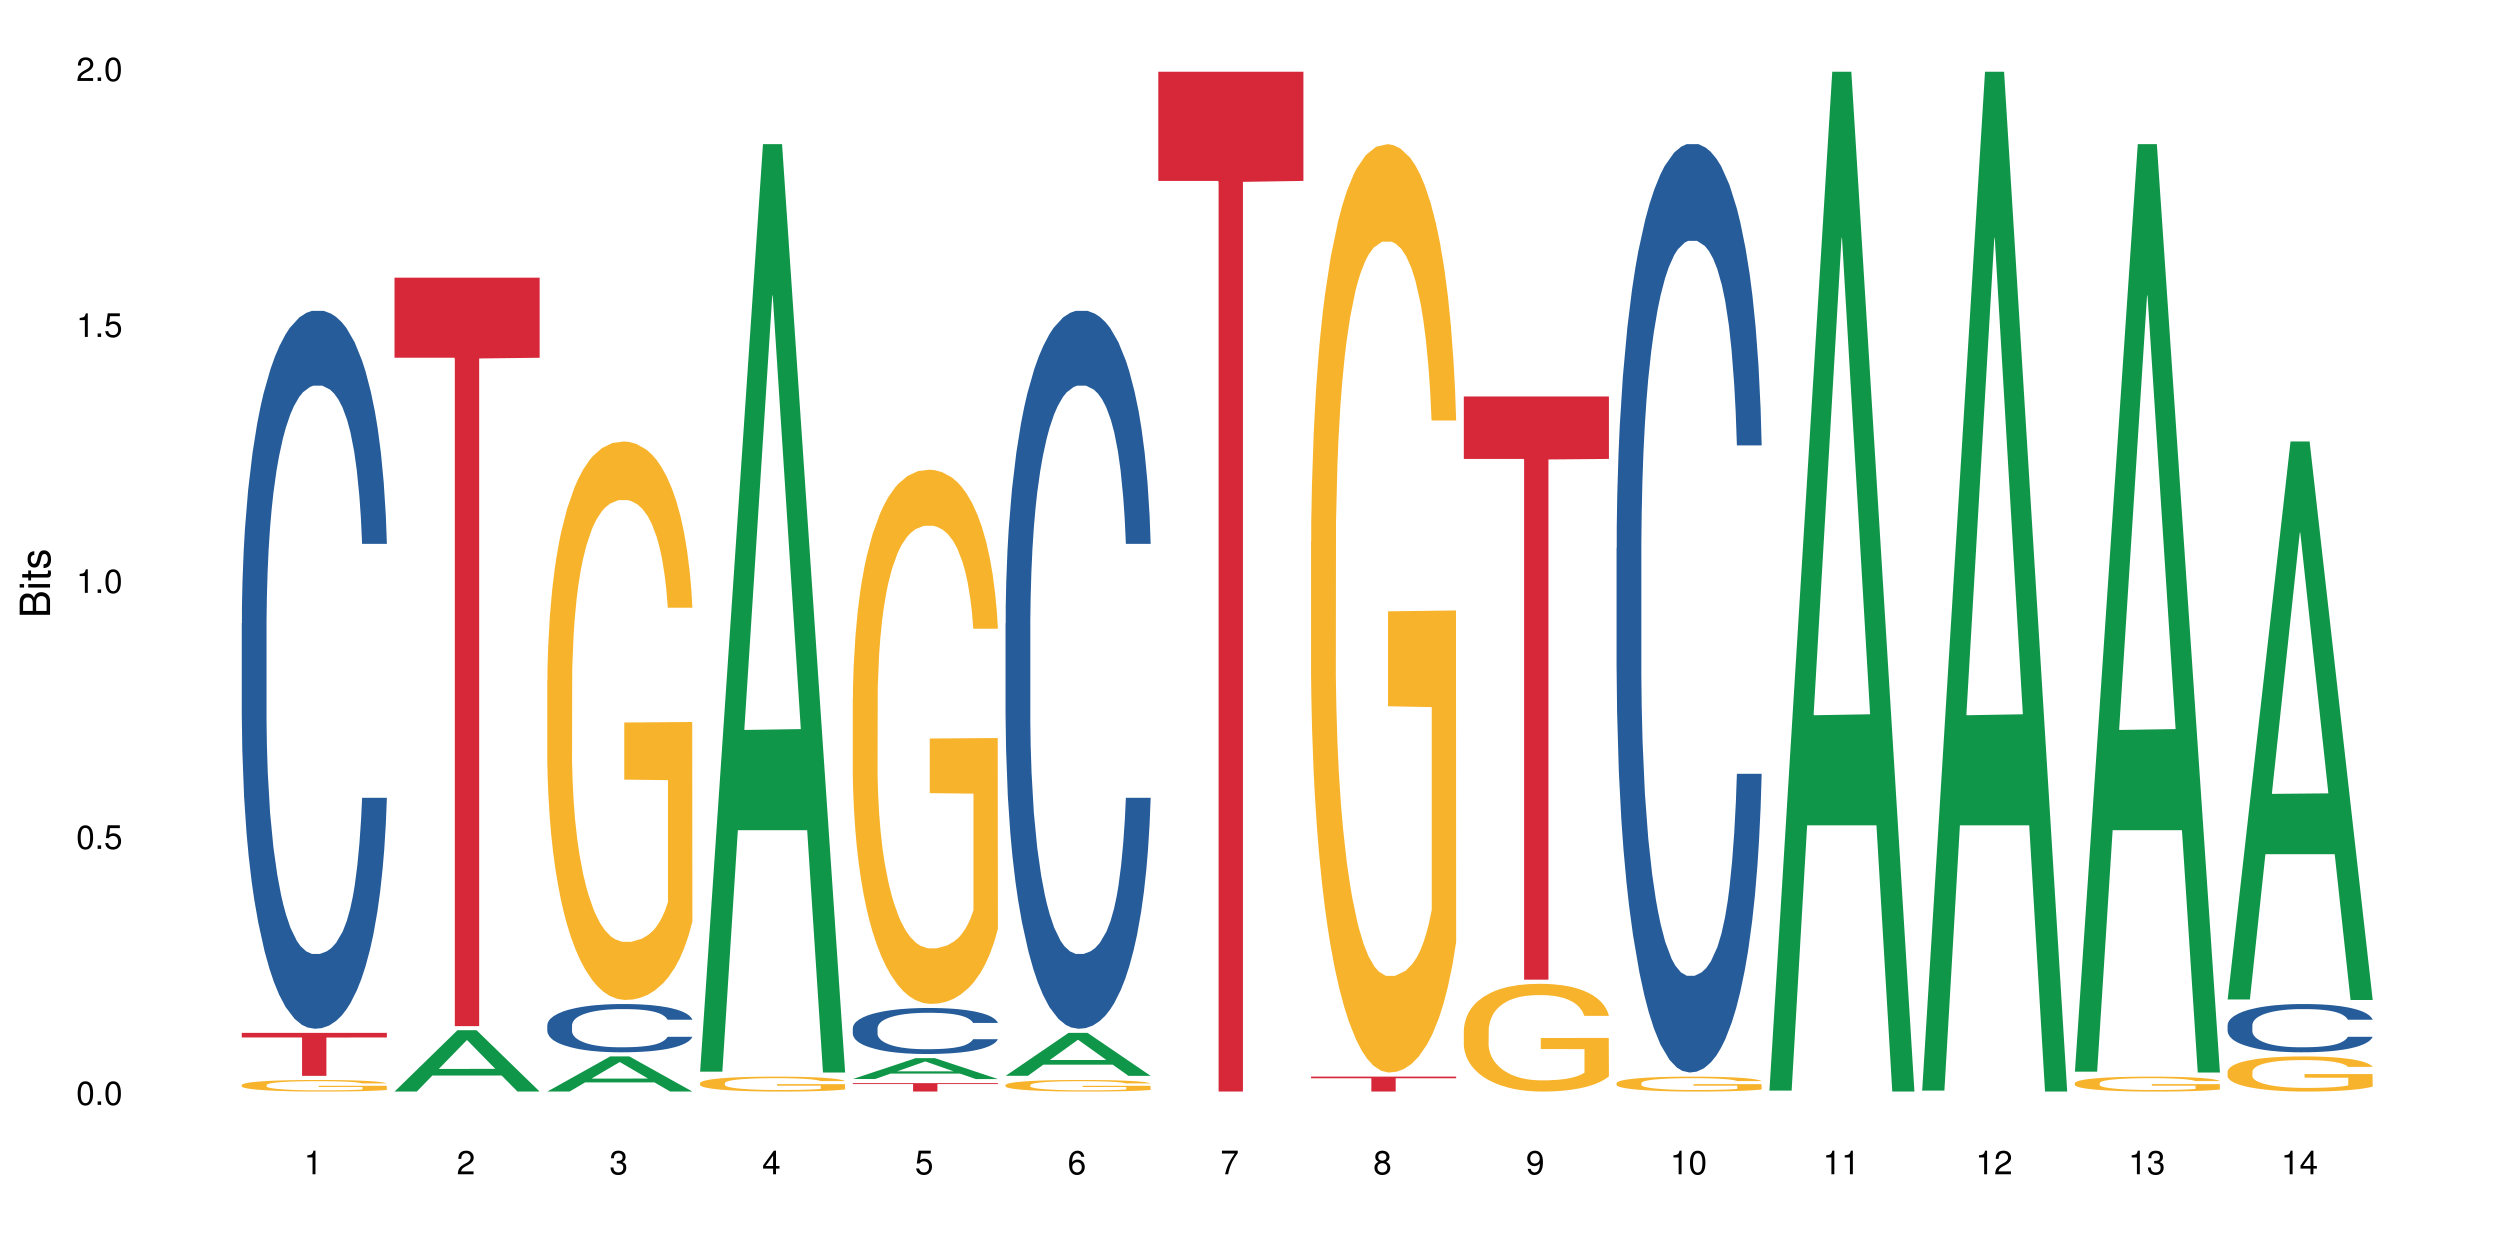 <?xml version="1.0" encoding="UTF-8"?>
<svg xmlns="http://www.w3.org/2000/svg" xmlns:xlink="http://www.w3.org/1999/xlink" width="720pt" height="360pt" viewBox="0 0 720 360" version="1.1">
<defs>
<g>
<symbol overflow="visible" id="glyph0-0">
<path style="stroke:none;" d=""/>
</symbol>
<symbol overflow="visible" id="glyph0-1">
<path style="stroke:none;" d="M 2.641 -6.797 C 2 -6.797 1.422 -6.531 1.078 -6.047 C 0.641 -5.453 0.406 -4.547 0.406 -3.297 C 0.406 -1 1.188 0.219 2.641 0.219 C 4.078 0.219 4.859 -1 4.859 -3.234 C 4.859 -4.562 4.656 -5.438 4.203 -6.047 C 3.844 -6.531 3.281 -6.797 2.641 -6.797 Z M 2.641 -6.047 C 3.547 -6.047 4 -5.125 4 -3.312 C 4 -1.375 3.562 -0.484 2.625 -0.484 C 1.734 -0.484 1.281 -1.422 1.281 -3.281 C 1.281 -5.141 1.734 -6.047 2.641 -6.047 Z M 2.641 -6.047 "/>
</symbol>
<symbol overflow="visible" id="glyph0-2">
<path style="stroke:none;" d="M 1.828 -1 L 0.828 -1 L 0.828 0 L 1.828 0 Z M 1.828 -1 "/>
</symbol>
<symbol overflow="visible" id="glyph0-3">
<path style="stroke:none;" d="M 4.562 -6.797 L 1.062 -6.797 L 0.547 -3.094 L 1.328 -3.094 C 1.719 -3.562 2.047 -3.734 2.578 -3.734 C 3.484 -3.734 4.062 -3.109 4.062 -2.094 C 4.062 -1.125 3.484 -0.531 2.578 -0.531 C 1.828 -0.531 1.375 -0.906 1.188 -1.672 L 0.328 -1.672 C 0.453 -1.109 0.547 -0.844 0.75 -0.594 C 1.125 -0.078 1.828 0.219 2.594 0.219 C 3.969 0.219 4.922 -0.781 4.922 -2.219 C 4.922 -3.562 4.031 -4.484 2.719 -4.484 C 2.25 -4.484 1.859 -4.359 1.469 -4.062 L 1.734 -5.969 L 4.562 -5.969 Z M 4.562 -6.797 "/>
</symbol>
<symbol overflow="visible" id="glyph0-4">
<path style="stroke:none;" d="M 2.484 -4.844 L 2.484 0 L 3.328 0 L 3.328 -6.797 L 2.766 -6.797 C 2.469 -5.75 2.281 -5.609 0.984 -5.453 L 0.984 -4.844 Z M 2.484 -4.844 "/>
</symbol>
<symbol overflow="visible" id="glyph0-5">
<path style="stroke:none;" d="M 4.859 -0.828 L 1.281 -0.828 C 1.359 -1.391 1.672 -1.75 2.5 -2.234 L 3.469 -2.75 C 4.406 -3.266 4.906 -3.969 4.906 -4.812 C 4.906 -5.375 4.672 -5.906 4.266 -6.266 C 3.859 -6.625 3.375 -6.797 2.719 -6.797 C 1.859 -6.797 1.219 -6.5 0.844 -5.922 C 0.609 -5.562 0.5 -5.125 0.484 -4.438 L 1.328 -4.438 C 1.359 -4.906 1.406 -5.188 1.531 -5.406 C 1.75 -5.812 2.188 -6.062 2.703 -6.062 C 3.469 -6.062 4.031 -5.516 4.031 -4.781 C 4.031 -4.25 3.719 -3.797 3.125 -3.438 L 2.234 -2.938 C 0.812 -2.141 0.406 -1.5 0.328 0 L 4.859 0 Z M 4.859 -0.828 "/>
</symbol>
<symbol overflow="visible" id="glyph0-6">
<path style="stroke:none;" d="M 2.125 -3.125 L 2.578 -3.125 C 3.516 -3.125 3.984 -2.703 3.984 -1.891 C 3.984 -1.031 3.469 -0.531 2.578 -0.531 C 1.656 -0.531 1.203 -0.984 1.156 -1.969 L 0.312 -1.969 C 0.344 -1.422 0.438 -1.078 0.609 -0.766 C 0.953 -0.109 1.625 0.219 2.547 0.219 C 3.953 0.219 4.859 -0.609 4.859 -1.906 C 4.859 -2.766 4.516 -3.25 3.703 -3.516 C 4.344 -3.766 4.656 -4.25 4.656 -4.938 C 4.656 -6.109 3.875 -6.797 2.578 -6.797 C 1.203 -6.797 0.484 -6.047 0.453 -4.609 L 1.297 -4.609 C 1.312 -5.016 1.344 -5.25 1.453 -5.453 C 1.641 -5.828 2.062 -6.062 2.594 -6.062 C 3.344 -6.062 3.797 -5.625 3.797 -4.906 C 3.797 -4.422 3.609 -4.141 3.25 -3.984 C 3.016 -3.891 2.719 -3.844 2.125 -3.844 Z M 2.125 -3.125 "/>
</symbol>
<symbol overflow="visible" id="glyph0-7">
<path style="stroke:none;" d="M 3.141 -1.625 L 3.141 0 L 3.984 0 L 3.984 -1.625 L 4.984 -1.625 L 4.984 -2.391 L 3.984 -2.391 L 3.984 -6.797 L 3.359 -6.797 L 0.266 -2.516 L 0.266 -1.625 Z M 3.141 -2.391 L 1 -2.391 L 3.141 -5.359 Z M 3.141 -2.391 "/>
</symbol>
<symbol overflow="visible" id="glyph0-8">
<path style="stroke:none;" d="M 4.781 -5.031 C 4.609 -6.141 3.891 -6.797 2.844 -6.797 C 2.094 -6.797 1.422 -6.438 1.031 -5.828 C 0.609 -5.172 0.406 -4.344 0.406 -3.094 C 0.406 -1.953 0.578 -1.234 0.984 -0.625 C 1.359 -0.078 1.953 0.219 2.703 0.219 C 3.984 0.219 4.922 -0.734 4.922 -2.078 C 4.922 -3.344 4.062 -4.234 2.844 -4.234 C 2.172 -4.234 1.641 -3.969 1.281 -3.469 C 1.281 -5.125 1.828 -6.047 2.797 -6.047 C 3.391 -6.047 3.797 -5.672 3.938 -5.031 Z M 2.734 -3.484 C 3.547 -3.484 4.062 -2.922 4.062 -2 C 4.062 -1.156 3.484 -0.531 2.703 -0.531 C 1.922 -0.531 1.328 -1.188 1.328 -2.047 C 1.328 -2.891 1.906 -3.484 2.734 -3.484 Z M 2.734 -3.484 "/>
</symbol>
<symbol overflow="visible" id="glyph0-9">
<path style="stroke:none;" d="M 4.984 -6.797 L 0.438 -6.797 L 0.438 -5.969 L 4.109 -5.969 C 2.5 -3.656 1.828 -2.234 1.328 0 L 2.219 0 C 2.594 -2.172 3.453 -4.047 4.984 -6.094 Z M 4.984 -6.797 "/>
</symbol>
<symbol overflow="visible" id="glyph0-10">
<path style="stroke:none;" d="M 3.75 -3.578 C 4.453 -4 4.688 -4.344 4.688 -4.984 C 4.688 -6.047 3.844 -6.797 2.641 -6.797 C 1.438 -6.797 0.594 -6.047 0.594 -4.984 C 0.594 -4.359 0.828 -4.016 1.516 -3.578 C 0.734 -3.203 0.359 -2.641 0.359 -1.891 C 0.359 -0.641 1.297 0.219 2.641 0.219 C 3.984 0.219 4.922 -0.641 4.922 -1.875 C 4.922 -2.641 4.531 -3.203 3.75 -3.578 Z M 2.641 -6.047 C 3.359 -6.047 3.812 -5.625 3.812 -4.969 C 3.812 -4.344 3.344 -3.922 2.641 -3.922 C 1.922 -3.922 1.453 -4.344 1.453 -4.984 C 1.453 -5.625 1.922 -6.047 2.641 -6.047 Z M 2.641 -3.203 C 3.484 -3.203 4.062 -2.672 4.062 -1.875 C 4.062 -1.062 3.484 -0.531 2.625 -0.531 C 1.797 -0.531 1.219 -1.078 1.219 -1.875 C 1.219 -2.672 1.797 -3.203 2.641 -3.203 Z M 2.641 -3.203 "/>
</symbol>
<symbol overflow="visible" id="glyph0-11">
<path style="stroke:none;" d="M 0.516 -1.547 C 0.672 -0.438 1.406 0.219 2.438 0.219 C 3.188 0.219 3.859 -0.141 4.266 -0.75 C 4.688 -1.406 4.891 -2.25 4.891 -3.484 C 4.891 -4.625 4.703 -5.359 4.312 -5.953 C 3.938 -6.5 3.344 -6.797 2.594 -6.797 C 1.297 -6.797 0.359 -5.844 0.359 -4.516 C 0.359 -3.25 1.234 -2.344 2.453 -2.344 C 3.094 -2.344 3.562 -2.578 4.016 -3.109 C 4 -1.453 3.469 -0.531 2.5 -0.531 C 1.906 -0.531 1.484 -0.906 1.359 -1.547 Z M 2.578 -6.062 C 3.375 -6.062 3.969 -5.406 3.969 -4.531 C 3.969 -3.688 3.375 -3.094 2.547 -3.094 C 1.734 -3.094 1.234 -3.672 1.234 -4.578 C 1.234 -5.438 1.797 -6.062 2.578 -6.062 Z M 2.578 -6.062 "/>
</symbol>
<symbol overflow="visible" id="glyph1-0">
<path style="stroke:none;" d=""/>
</symbol>
<symbol overflow="visible" id="glyph1-1">
<path style="stroke:none;" d="M 0 -0.953 L 0 -4.891 C 0 -5.719 -0.234 -6.344 -0.734 -6.797 C -1.188 -7.234 -1.812 -7.469 -2.5 -7.469 C -3.547 -7.469 -4.188 -7 -4.625 -5.875 C -4.984 -6.672 -5.641 -7.094 -6.531 -7.094 C -7.156 -7.094 -7.734 -6.859 -8.141 -6.391 C -8.562 -5.938 -8.75 -5.344 -8.75 -4.5 L -8.75 -0.953 Z M -4.984 -2.062 L -7.766 -2.062 L -7.766 -4.219 C -7.766 -4.844 -7.688 -5.203 -7.453 -5.5 C -7.219 -5.812 -6.859 -5.969 -6.375 -5.969 C -5.906 -5.969 -5.531 -5.812 -5.297 -5.5 C -5.062 -5.203 -4.984 -4.844 -4.984 -4.219 Z M -0.984 -2.062 L -4 -2.062 L -4 -4.781 C -4 -5.328 -3.859 -5.688 -3.578 -5.953 C -3.297 -6.219 -2.922 -6.359 -2.484 -6.359 C -2.062 -6.359 -1.688 -6.219 -1.406 -5.953 C -1.109 -5.688 -0.984 -5.328 -0.984 -4.781 Z M -0.984 -2.062 "/>
</symbol>
<symbol overflow="visible" id="glyph1-2">
<path style="stroke:none;" d="M -6.281 -1.797 L -6.281 -0.797 L 0 -0.797 L 0 -1.797 Z M -8.75 -1.797 L -8.75 -0.797 L -7.484 -0.797 L -7.484 -1.797 Z M -8.75 -1.797 "/>
</symbol>
<symbol overflow="visible" id="glyph1-3">
<path style="stroke:none;" d="M -6.281 -3.047 L -6.281 -2.016 L -8.016 -2.016 L -8.016 -1.016 L -6.281 -1.016 L -6.281 -0.172 L -5.469 -0.172 L -5.469 -1.016 L -0.719 -1.016 C -0.078 -1.016 0.281 -1.453 0.281 -2.234 C 0.281 -2.469 0.25 -2.719 0.188 -3.047 L -0.641 -3.047 C -0.609 -2.922 -0.594 -2.766 -0.594 -2.562 C -0.594 -2.141 -0.719 -2.016 -1.156 -2.016 L -5.469 -2.016 L -5.469 -3.047 Z M -6.281 -3.047 "/>
</symbol>
<symbol overflow="visible" id="glyph1-4">
<path style="stroke:none;" d="M -4.531 -5.25 C -5.766 -5.25 -6.469 -4.422 -6.469 -2.969 C -6.469 -1.516 -5.719 -0.562 -4.547 -0.562 C -3.562 -0.562 -3.094 -1.062 -2.734 -2.562 L -2.516 -3.484 C -2.344 -4.188 -2.094 -4.469 -1.625 -4.469 C -1.047 -4.469 -0.641 -3.875 -0.641 -3 C -0.641 -2.453 -0.797 -2 -1.062 -1.75 C -1.25 -1.594 -1.422 -1.531 -1.875 -1.469 L -1.875 -0.406 C -0.422 -0.453 0.281 -1.266 0.281 -2.922 C 0.281 -4.5 -0.5 -5.516 -1.719 -5.516 C -2.656 -5.516 -3.172 -4.984 -3.469 -3.734 L -3.703 -2.766 C -3.891 -1.953 -4.156 -1.609 -4.594 -1.609 C -5.172 -1.609 -5.547 -2.125 -5.547 -2.938 C -5.547 -3.75 -5.203 -4.172 -4.531 -4.203 Z M -4.531 -5.25 "/>
</symbol>
</g>
</defs>
<g id="surface29780">
<rect x="0" y="0" width="720" height="360" style="fill:rgb(100%,100%,100%);fill-opacity:1;stroke:none;"/>
<path style=" stroke:none;fill-rule:nonzero;fill:rgb(14.51%,36.078%,60%);fill-opacity:1;" d="M 69.629 179.492 L 69.68 179.301 L 69.68 174.766 L 69.832 167.586 L 70.191 158.512 L 70.547 152.277 L 71.465 141.125 L 72.738 130.355 L 74.062 122.039 L 75.031 117.125 L 75.898 113.344 L 77.887 106.352 L 79.16 102.762 L 80.535 99.547 L 82.219 96.336 L 83.441 94.445 L 86.195 91.422 L 88.234 90.098 L 89.812 89.531 L 93.227 89.531 L 95.266 90.289 L 96.746 91.23 L 98.375 92.742 L 99.75 94.445 L 102.148 98.602 L 104.289 103.895 L 105.258 106.918 L 106.785 112.777 L 107.957 118.445 L 108.773 123.359 L 109.691 130.355 L 110.504 138.859 L 111.117 148.496 L 111.422 156.625 L 104.289 156.625 L 103.93 149.062 L 103.523 143.203 L 102.758 135.457 L 101.992 129.977 L 100.922 124.496 L 99.957 120.902 L 98.629 117.312 L 97.457 115.047 L 96.234 113.344 L 95.062 112.211 L 92.82 111.078 L 90.219 111.078 L 89.254 111.453 L 87.266 112.965 L 86.195 114.289 L 84.664 116.934 L 83.594 119.391 L 82.32 123.172 L 81.453 126.383 L 80.383 131.297 L 79.617 135.645 L 78.754 141.883 L 78.242 146.605 L 77.785 151.898 L 77.375 158.137 L 77.07 164.75 L 76.867 171.742 L 76.766 178.547 L 76.766 207.84 L 76.867 214.645 L 77.121 222.582 L 77.785 234.109 L 78.754 244.129 L 79.875 252.066 L 80.945 257.734 L 81.555 260.379 L 82.371 263.406 L 83.645 267.184 L 85.48 270.965 L 86.551 272.477 L 88.184 273.988 L 89.863 274.742 L 92.105 274.742 L 94.094 273.988 L 95.418 273.043 L 96.797 271.531 L 98.68 268.316 L 99.852 265.293 L 100.871 261.703 L 101.637 258.113 L 102.148 255.09 L 102.91 249.23 L 103.523 242.805 L 103.98 236.191 L 104.289 229.766 L 111.422 229.766 L 111.117 237.324 L 110.66 244.695 L 110.199 250.176 L 109.484 256.789 L 108.672 262.648 L 107.5 269.262 L 106.531 273.609 L 105.258 278.336 L 104.082 281.926 L 102.809 285.137 L 100.922 288.918 L 99.699 290.809 L 98.375 292.508 L 96.797 294.02 L 94.809 295.344 L 92.668 296.102 L 90.68 296.289 L 88.539 295.91 L 86.957 295.156 L 84.867 293.453 L 82.27 290.051 L 80.383 286.461 L 78.906 282.871 L 77.633 279.09 L 76.203 273.988 L 74.371 265.672 L 73.25 259.246 L 72.484 253.953 L 71.617 246.586 L 71.004 239.969 L 70.293 229.387 L 69.781 215.969 L 69.629 205.574 Z M 69.629 179.492 "/>
<path style=" stroke:none;fill-rule:nonzero;fill:rgb(96.863%,70.196%,16.863%);fill-opacity:1;" d="M 69.629 312.461 L 69.68 312.457 L 69.68 312.398 L 69.883 312.258 L 70.395 312.07 L 71.055 311.914 L 71.77 311.793 L 72.23 311.727 L 72.992 311.637 L 73.656 311.57 L 75.336 311.434 L 77.477 311.305 L 78.652 311.25 L 79.977 311.199 L 81.863 311.141 L 82.727 311.117 L 85.379 311.07 L 88.387 311.039 L 91.699 311.031 L 93.227 311.031 L 95.316 311.047 L 98.172 311.078 L 99.801 311.109 L 101.078 311.141 L 102.402 311.18 L 104.031 311.242 L 105.562 311.312 L 106.785 311.387 L 108.008 311.477 L 109.027 311.574 L 109.895 311.684 L 110.66 311.812 L 111.117 311.918 L 111.422 312.023 L 104.34 312.023 L 103.93 311.918 L 103.473 311.836 L 102.707 311.734 L 101.941 311.66 L 101.18 311.602 L 99.75 311.523 L 98.527 311.477 L 97 311.434 L 95.52 311.406 L 93.84 311.387 L 92.82 311.379 L 90.117 311.379 L 87.672 311.402 L 86.246 311.426 L 85.227 311.449 L 83.797 311.496 L 82.934 311.535 L 82.422 311.559 L 80.895 311.652 L 79.875 311.738 L 79.312 311.797 L 78.602 311.887 L 78.09 311.969 L 77.531 312.09 L 77.223 312.184 L 76.816 312.391 L 76.766 312.941 L 76.918 313.055 L 77.223 313.18 L 77.633 313.289 L 78.242 313.406 L 78.855 313.496 L 79.926 313.613 L 80.844 313.691 L 81.555 313.746 L 82.934 313.828 L 83.492 313.855 L 84.816 313.91 L 86.195 313.953 L 87.875 313.988 L 89.148 314.008 L 91.188 314.023 L 93.789 314.023 L 96.848 314.004 L 98.781 313.98 L 100.109 313.957 L 100.977 313.934 L 102.047 313.902 L 102.809 313.871 L 103.523 313.836 L 104.391 313.785 L 104.391 313.055 L 91.801 313.051 L 91.801 312.711 L 111.371 312.707 L 111.422 313.902 L 110.352 313.984 L 109.027 314.062 L 107.754 314.125 L 106.43 314.176 L 104.543 314.234 L 103.012 314.27 L 100.668 314.312 L 98.527 314.34 L 96.285 314.359 L 94.297 314.367 L 91.953 314.371 L 89.863 314.363 L 87.621 314.348 L 85.836 314.32 L 84.207 314.293 L 82.574 314.25 L 80.535 314.188 L 79.211 314.137 L 77.836 314.07 L 76.461 313.996 L 75.234 313.914 L 74.422 313.848 L 73.605 313.777 L 72.738 313.684 L 71.922 313.582 L 71.312 313.484 L 70.75 313.379 L 70.344 313.277 L 69.934 313.141 L 69.73 313.031 L 69.629 312.938 Z M 69.629 312.461 "/>
<path style=" stroke:none;fill-rule:nonzero;fill:rgb(83.922%,15.686%,22.353%);fill-opacity:1;" d="M 69.629 297.469 L 111.422 297.469 L 111.422 298.793 L 94.004 298.805 L 94.004 309.852 L 86.996 309.852 L 86.996 298.816 L 86.895 298.793 L 69.629 298.793 Z M 69.629 297.469 "/>
<path style=" stroke:none;fill-rule:nonzero;fill:rgb(6.275%,58.824%,28.235%);fill-opacity:1;" d="M 113.621 314.355 L 113.668 314.336 L 131.75 296.703 L 137.242 296.703 L 155.418 314.371 L 149.031 314.371 L 144.477 309.758 L 124.52 309.758 L 120.051 314.355 L 113.621 314.355 L 126.438 307.852 L 142.645 307.836 L 134.562 299.59 L 134.477 299.574 L 134.387 299.621 L 126.395 307.836 L 126.438 307.852 Z M 113.621 314.355 "/>
<path style=" stroke:none;fill-rule:nonzero;fill:rgb(83.922%,15.686%,22.353%);fill-opacity:1;" d="M 113.621 79.961 L 155.418 79.961 L 155.418 103.035 L 138 103.238 L 138 295.523 L 130.988 295.523 L 130.988 103.441 L 130.887 103.035 L 113.621 103.035 Z M 113.621 79.961 "/>
<path style=" stroke:none;fill-rule:nonzero;fill:rgb(6.275%,58.824%,28.235%);fill-opacity:1;" d="M 157.617 314.359 L 157.66 314.352 L 175.746 304.246 L 181.238 304.246 L 199.41 314.371 L 193.023 314.371 L 188.469 311.727 L 168.512 311.727 L 164.047 314.359 L 157.617 314.359 L 170.43 310.633 L 186.641 310.625 L 178.559 305.898 L 178.469 305.891 L 178.379 305.918 L 170.387 310.625 L 170.43 310.633 Z M 157.617 314.359 "/>
<path style=" stroke:none;fill-rule:nonzero;fill:rgb(14.51%,36.078%,60%);fill-opacity:1;" d="M 157.617 295.219 L 157.668 295.207 L 157.668 294.902 L 157.82 294.418 L 158.176 293.809 L 158.535 293.391 L 159.449 292.641 L 160.727 291.918 L 162.051 291.355 L 163.02 291.027 L 163.887 290.773 L 165.871 290.305 L 167.148 290.062 L 168.523 289.848 L 170.207 289.629 L 171.43 289.504 L 174.18 289.301 L 176.219 289.211 L 177.801 289.172 L 181.215 289.172 L 183.254 289.223 L 184.73 289.289 L 186.363 289.391 L 187.738 289.504 L 190.133 289.781 L 192.273 290.137 L 193.242 290.34 L 194.773 290.734 L 195.945 291.117 L 196.758 291.445 L 197.676 291.918 L 198.492 292.488 L 199.105 293.137 L 199.41 293.68 L 192.273 293.68 L 191.918 293.172 L 191.512 292.781 L 190.746 292.258 L 189.98 291.891 L 188.91 291.523 L 187.941 291.281 L 186.617 291.039 L 185.445 290.887 L 184.223 290.773 L 183.051 290.695 L 180.805 290.621 L 178.207 290.621 L 177.238 290.645 L 175.25 290.746 L 174.18 290.836 L 172.652 291.016 L 171.582 291.18 L 170.309 291.434 L 169.441 291.648 L 168.371 291.98 L 167.605 292.273 L 166.738 292.691 L 166.23 293.008 L 165.77 293.363 L 165.363 293.781 L 165.059 294.227 L 164.855 294.699 L 164.75 295.156 L 164.75 297.121 L 164.855 297.578 L 165.109 298.113 L 165.77 298.887 L 166.738 299.562 L 167.859 300.094 L 168.93 300.477 L 169.543 300.652 L 170.359 300.855 L 171.633 301.109 L 173.469 301.363 L 174.539 301.465 L 176.168 301.566 L 177.852 301.617 L 180.094 301.617 L 182.082 301.566 L 183.406 301.504 L 184.781 301.402 L 186.668 301.188 L 187.84 300.984 L 188.859 300.742 L 189.625 300.5 L 190.133 300.297 L 190.898 299.902 L 191.512 299.473 L 191.969 299.027 L 192.273 298.598 L 199.41 298.598 L 199.105 299.105 L 198.645 299.598 L 198.188 299.969 L 197.473 300.41 L 196.656 300.805 L 195.484 301.25 L 194.516 301.543 L 193.242 301.859 L 192.07 302.102 L 190.797 302.316 L 188.91 302.57 L 187.688 302.699 L 186.363 302.812 L 184.781 302.914 L 182.793 303.004 L 180.652 303.055 L 178.664 303.066 L 176.523 303.039 L 174.945 302.988 L 172.855 302.875 L 170.258 302.648 L 168.371 302.406 L 166.891 302.164 L 165.617 301.91 L 164.191 301.566 L 162.355 301.008 L 161.234 300.578 L 160.469 300.223 L 159.605 299.727 L 158.992 299.281 L 158.277 298.57 L 157.77 297.668 L 157.617 296.969 Z M 157.617 295.219 "/>
<path style=" stroke:none;fill-rule:nonzero;fill:rgb(96.863%,70.196%,16.863%);fill-opacity:1;" d="M 157.617 196.035 L 157.668 195.891 L 157.668 192.953 L 157.871 186.34 L 158.379 177.234 L 159.043 169.742 L 159.758 163.867 L 160.215 160.781 L 160.98 156.375 L 161.641 153.145 L 163.324 146.531 L 165.465 140.363 L 166.637 137.719 L 167.961 135.223 L 169.848 132.43 L 170.715 131.402 L 173.363 129.051 L 176.371 127.582 L 179.684 127.141 L 181.215 127.289 L 183.305 127.875 L 186.156 129.492 L 187.789 130.961 L 189.062 132.43 L 190.387 134.34 L 192.02 137.277 L 193.547 140.805 L 194.773 144.328 L 195.996 148.734 L 197.016 153.438 L 197.879 158.578 L 198.645 164.746 L 199.105 169.891 L 199.41 175.031 L 192.324 175.031 L 191.918 169.891 L 191.457 165.922 L 190.695 161.074 L 189.93 157.551 L 189.164 154.758 L 187.738 150.941 L 186.516 148.59 L 184.984 146.531 L 183.508 145.211 L 181.824 144.328 L 180.805 144.035 L 178.105 144.035 L 175.66 145.062 L 174.23 146.238 L 173.211 147.414 L 171.785 149.617 L 170.918 151.379 L 170.41 152.555 L 168.879 157.109 L 167.859 161.223 L 167.301 164.012 L 166.586 168.422 L 166.078 172.387 L 165.516 178.262 L 165.211 182.668 L 164.801 192.656 L 164.75 219.098 L 164.906 224.68 L 165.211 230.703 L 165.617 235.992 L 166.23 241.574 L 166.84 245.836 L 167.91 251.562 L 168.828 255.383 L 169.543 257.879 L 170.918 261.848 L 171.48 263.168 L 172.805 265.812 L 174.18 267.867 L 175.863 269.633 L 177.137 270.512 L 179.176 271.246 L 181.773 271.246 L 184.832 270.367 L 186.77 269.191 L 188.094 268.016 L 188.961 266.988 L 190.031 265.371 L 190.797 263.902 L 191.512 262.285 L 192.375 259.789 L 192.375 224.68 L 179.789 224.535 L 179.789 208.082 L 199.359 207.934 L 199.41 265.371 L 198.34 269.336 L 197.016 273.156 L 195.738 276.094 L 194.414 278.594 L 192.527 281.383 L 191 283.145 L 188.656 285.203 L 186.516 286.523 L 184.273 287.406 L 182.285 287.848 L 179.941 287.992 L 177.852 287.699 L 175.609 286.82 L 173.824 285.645 L 172.191 284.176 L 170.562 282.266 L 168.523 279.18 L 167.199 276.684 L 165.82 273.598 L 164.445 269.926 L 163.223 265.961 L 162.406 262.875 L 161.59 259.348 L 160.727 254.941 L 159.91 249.949 L 159.297 245.395 L 158.738 240.254 L 158.328 235.406 L 157.922 228.793 L 157.719 223.508 L 157.617 218.953 Z M 157.617 196.035 "/>
<path style=" stroke:none;fill-rule:nonzero;fill:rgb(6.275%,58.824%,28.235%);fill-opacity:1;" d="M 201.609 308.641 L 201.652 308.387 L 219.738 41.516 L 225.23 41.516 L 243.402 308.891 L 237.02 308.891 L 232.465 239.098 L 212.504 239.098 L 208.039 308.641 L 201.609 308.641 L 214.426 210.227 L 230.633 209.977 L 222.551 85.199 L 222.461 84.949 L 222.371 85.703 L 214.379 209.977 L 214.426 210.227 Z M 201.609 308.641 "/>
<path style=" stroke:none;fill-rule:nonzero;fill:rgb(96.863%,70.196%,16.863%);fill-opacity:1;" d="M 201.609 311.91 L 201.66 311.906 L 201.66 311.828 L 201.863 311.652 L 202.375 311.41 L 203.035 311.207 L 203.75 311.051 L 204.207 310.969 L 204.973 310.852 L 205.637 310.766 L 207.316 310.59 L 209.457 310.422 L 210.629 310.352 L 211.957 310.285 L 213.844 310.211 L 214.707 310.184 L 217.359 310.121 L 220.367 310.082 L 223.68 310.07 L 225.207 310.074 L 227.297 310.09 L 230.152 310.133 L 231.781 310.172 L 233.059 310.211 L 234.383 310.262 L 236.012 310.34 L 237.543 310.434 L 238.766 310.527 L 239.988 310.648 L 241.008 310.773 L 241.875 310.91 L 242.641 311.074 L 243.098 311.211 L 243.402 311.352 L 236.32 311.352 L 235.91 311.211 L 235.453 311.105 L 234.688 310.977 L 233.922 310.883 L 233.16 310.809 L 231.73 310.707 L 230.508 310.645 L 228.98 310.59 L 227.5 310.551 L 225.82 310.527 L 224.801 310.52 L 222.098 310.52 L 219.652 310.547 L 218.227 310.582 L 217.207 310.613 L 215.777 310.672 L 214.914 310.719 L 214.402 310.75 L 212.875 310.871 L 211.855 310.98 L 211.293 311.055 L 210.578 311.172 L 210.07 311.281 L 209.508 311.438 L 209.203 311.555 L 208.797 311.82 L 208.746 312.527 L 208.898 312.676 L 209.203 312.84 L 209.613 312.98 L 210.223 313.129 L 210.836 313.242 L 211.906 313.398 L 212.824 313.5 L 213.535 313.566 L 214.914 313.672 L 215.473 313.707 L 216.797 313.777 L 218.176 313.832 L 219.855 313.879 L 221.129 313.902 L 223.168 313.922 L 225.77 313.922 L 228.828 313.898 L 230.762 313.867 L 232.09 313.836 L 232.953 313.809 L 234.023 313.766 L 234.789 313.727 L 235.504 313.684 L 236.371 313.617 L 236.371 312.676 L 223.781 312.672 L 223.781 312.234 L 243.352 312.23 L 243.402 313.766 L 242.332 313.871 L 241.008 313.973 L 239.734 314.051 L 238.41 314.121 L 236.523 314.195 L 234.992 314.242 L 232.648 314.297 L 230.508 314.332 L 228.266 314.355 L 226.277 314.367 L 223.934 314.371 L 221.844 314.363 L 219.602 314.34 L 217.816 314.309 L 216.188 314.27 L 214.555 314.219 L 212.516 314.137 L 211.191 314.066 L 209.816 313.984 L 208.438 313.887 L 207.215 313.781 L 206.402 313.699 L 205.586 313.605 L 204.719 313.488 L 203.902 313.352 L 203.293 313.23 L 202.73 313.094 L 202.324 312.965 L 201.914 312.789 L 201.711 312.645 L 201.609 312.523 Z M 201.609 311.91 "/>
<path style=" stroke:none;fill-rule:nonzero;fill:rgb(6.275%,58.824%,28.235%);fill-opacity:1;" d="M 245.602 310.758 L 245.648 310.754 L 263.73 304.734 L 269.223 304.734 L 287.398 310.766 L 281.012 310.766 L 276.457 309.191 L 256.496 309.191 L 252.031 310.758 L 245.602 310.758 L 258.418 308.539 L 274.625 308.535 L 266.543 305.719 L 266.457 305.715 L 266.367 305.73 L 258.375 308.535 L 258.418 308.539 Z M 245.602 310.758 "/>
<path style=" stroke:none;fill-rule:nonzero;fill:rgb(14.51%,36.078%,60%);fill-opacity:1;" d="M 245.602 296.074 L 245.652 296.059 L 245.652 295.77 L 245.809 295.309 L 246.164 294.73 L 246.52 294.328 L 247.438 293.613 L 248.711 292.926 L 250.035 292.391 L 251.004 292.078 L 251.871 291.836 L 253.859 291.387 L 255.133 291.156 L 256.512 290.953 L 258.191 290.746 L 259.414 290.625 L 262.168 290.43 L 264.207 290.348 L 265.785 290.309 L 269.199 290.309 L 271.238 290.359 L 272.719 290.418 L 274.348 290.516 L 275.727 290.625 L 278.121 290.891 L 280.262 291.23 L 281.23 291.426 L 282.758 291.801 L 283.93 292.164 L 284.746 292.477 L 285.664 292.926 L 286.48 293.469 L 287.09 294.086 L 287.398 294.609 L 280.262 294.609 L 279.906 294.125 L 279.496 293.75 L 278.73 293.254 L 277.969 292.902 L 276.898 292.551 L 275.93 292.32 L 274.605 292.09 L 273.43 291.945 L 272.207 291.836 L 271.035 291.762 L 268.793 291.691 L 266.195 291.691 L 265.227 291.715 L 263.238 291.812 L 262.168 291.895 L 260.637 292.066 L 259.566 292.223 L 258.293 292.465 L 257.426 292.672 L 256.355 292.984 L 255.594 293.266 L 254.727 293.664 L 254.215 293.965 L 253.758 294.305 L 253.352 294.703 L 253.043 295.129 L 252.84 295.578 L 252.738 296.012 L 252.738 297.887 L 252.84 298.324 L 253.094 298.832 L 253.758 299.57 L 254.727 300.211 L 255.848 300.723 L 256.918 301.086 L 257.531 301.254 L 258.344 301.449 L 259.617 301.688 L 261.453 301.93 L 262.523 302.027 L 264.156 302.125 L 265.836 302.172 L 268.078 302.172 L 270.066 302.125 L 271.395 302.066 L 272.77 301.969 L 274.656 301.762 L 275.828 301.566 L 276.848 301.34 L 277.609 301.109 L 278.121 300.914 L 278.887 300.539 L 279.496 300.129 L 279.957 299.703 L 280.262 299.293 L 287.398 299.293 L 287.09 299.777 L 286.633 300.25 L 286.172 300.602 L 285.461 301.023 L 284.645 301.398 L 283.473 301.824 L 282.504 302.102 L 281.23 302.402 L 280.059 302.633 L 278.781 302.84 L 276.898 303.082 L 275.676 303.203 L 274.348 303.312 L 272.77 303.41 L 270.781 303.492 L 268.641 303.543 L 266.652 303.555 L 264.512 303.531 L 262.934 303.48 L 260.844 303.371 L 258.242 303.152 L 256.355 302.926 L 254.879 302.695 L 253.605 302.453 L 252.18 302.125 L 250.344 301.594 L 249.223 301.18 L 248.457 300.844 L 247.59 300.371 L 246.98 299.945 L 246.266 299.27 L 245.754 298.41 L 245.602 297.742 Z M 245.602 296.074 "/>
<path style=" stroke:none;fill-rule:nonzero;fill:rgb(96.863%,70.196%,16.863%);fill-opacity:1;" d="M 245.602 201.168 L 245.652 201.027 L 245.652 198.219 L 245.859 191.895 L 246.367 183.184 L 247.031 176.016 L 247.742 170.395 L 248.203 167.445 L 248.965 163.23 L 249.629 160.137 L 251.312 153.812 L 253.453 147.914 L 254.625 145.383 L 255.949 142.996 L 257.836 140.324 L 258.703 139.34 L 261.352 137.094 L 264.359 135.688 L 267.672 135.266 L 269.199 135.406 L 271.289 135.969 L 274.145 137.516 L 275.777 138.918 L 277.051 140.324 L 278.375 142.152 L 280.008 144.961 L 281.535 148.336 L 282.758 151.707 L 283.98 155.922 L 285 160.418 L 285.867 165.336 L 286.633 171.238 L 287.09 176.156 L 287.398 181.074 L 280.312 181.074 L 279.906 176.156 L 279.445 172.363 L 278.68 167.727 L 277.918 164.352 L 277.152 161.684 L 275.727 158.031 L 274.5 155.781 L 272.973 153.812 L 271.496 152.551 L 269.812 151.707 L 268.793 151.426 L 266.094 151.426 L 263.645 152.41 L 262.219 153.535 L 261.199 154.656 L 259.773 156.766 L 258.906 158.453 L 258.395 159.574 L 256.867 163.93 L 255.848 167.867 L 255.285 170.535 L 254.574 174.75 L 254.062 178.547 L 253.504 184.164 L 253.195 188.383 L 252.789 197.938 L 252.738 223.23 L 252.891 228.57 L 253.195 234.328 L 253.605 239.387 L 254.215 244.727 L 254.828 248.805 L 255.898 254.281 L 256.816 257.938 L 257.531 260.324 L 258.906 264.117 L 259.465 265.383 L 260.793 267.914 L 262.168 269.879 L 263.848 271.566 L 265.125 272.41 L 267.164 273.113 L 269.762 273.113 L 272.82 272.27 L 274.758 271.145 L 276.082 270.02 L 276.949 269.039 L 278.02 267.492 L 278.781 266.086 L 279.496 264.539 L 280.363 262.152 L 280.363 228.57 L 267.773 228.43 L 267.773 212.691 L 287.344 212.551 L 287.398 267.492 L 286.328 271.285 L 285 274.938 L 283.727 277.75 L 282.402 280.137 L 280.516 282.809 L 278.988 284.492 L 276.641 286.461 L 274.5 287.727 L 272.258 288.57 L 270.27 288.992 L 267.926 289.133 L 265.836 288.852 L 263.594 288.008 L 261.812 286.883 L 260.18 285.477 L 258.547 283.652 L 256.512 280.699 L 255.184 278.312 L 253.809 275.359 L 252.434 271.848 L 251.211 268.055 L 250.395 265.102 L 249.578 261.73 L 248.711 257.516 L 247.895 252.738 L 247.285 248.383 L 246.723 243.465 L 246.316 238.828 L 245.91 232.504 L 245.703 227.445 L 245.602 223.09 Z M 245.602 201.168 "/>
<path style=" stroke:none;fill-rule:nonzero;fill:rgb(83.922%,15.686%,22.353%);fill-opacity:1;" d="M 245.602 311.945 L 287.398 311.945 L 287.398 312.203 L 269.977 312.207 L 269.977 314.371 L 262.969 314.371 L 262.969 312.207 L 262.867 312.203 L 245.602 312.203 Z M 245.602 311.945 "/>
<path style=" stroke:none;fill-rule:nonzero;fill:rgb(6.275%,58.824%,28.235%);fill-opacity:1;" d="M 289.598 309.84 L 289.641 309.828 L 307.727 297.469 L 313.219 297.469 L 331.391 309.852 L 325.004 309.852 L 320.449 306.617 L 300.492 306.617 L 296.027 309.84 L 289.598 309.84 L 302.41 305.281 L 318.621 305.27 L 310.539 299.492 L 310.449 299.48 L 310.359 299.516 L 302.367 305.27 L 302.41 305.281 Z M 289.598 309.84 "/>
<path style=" stroke:none;fill-rule:nonzero;fill:rgb(14.51%,36.078%,60%);fill-opacity:1;" d="M 289.598 179.492 L 289.648 179.301 L 289.648 174.766 L 289.801 167.586 L 290.156 158.512 L 290.516 152.277 L 291.43 141.125 L 292.707 130.355 L 294.031 122.039 L 295 117.125 L 295.867 113.344 L 297.852 106.352 L 299.129 102.762 L 300.504 99.547 L 302.184 96.336 L 303.41 94.445 L 306.16 91.422 L 308.199 90.098 L 309.781 89.531 L 313.195 89.531 L 315.234 90.289 L 316.711 91.23 L 318.344 92.742 L 319.719 94.445 L 322.113 98.602 L 324.254 103.895 L 325.223 106.918 L 326.75 112.777 L 327.926 118.445 L 328.738 123.359 L 329.656 130.355 L 330.473 138.859 L 331.086 148.496 L 331.391 156.625 L 324.254 156.625 L 323.898 149.062 L 323.488 143.203 L 322.727 135.457 L 321.961 129.977 L 320.891 124.496 L 319.922 120.902 L 318.598 117.312 L 317.426 115.047 L 316.203 113.344 L 315.027 112.211 L 312.785 111.078 L 310.188 111.078 L 309.219 111.453 L 307.23 112.965 L 306.16 114.289 L 304.633 116.934 L 303.562 119.391 L 302.289 123.172 L 301.422 126.383 L 300.352 131.297 L 299.586 135.645 L 298.719 141.883 L 298.211 146.605 L 297.75 151.898 L 297.344 158.137 L 297.039 164.75 L 296.832 171.742 L 296.73 178.547 L 296.73 207.84 L 296.832 214.645 L 297.09 222.582 L 297.75 234.109 L 298.719 244.129 L 299.84 252.066 L 300.91 257.734 L 301.523 260.379 L 302.34 263.406 L 303.613 267.184 L 305.449 270.965 L 306.52 272.477 L 308.148 273.988 L 309.832 274.742 L 312.074 274.742 L 314.062 273.988 L 315.387 273.043 L 316.762 271.531 L 318.648 268.316 L 319.82 265.293 L 320.84 261.703 L 321.605 258.113 L 322.113 255.09 L 322.879 249.23 L 323.488 242.805 L 323.949 236.191 L 324.254 229.766 L 331.391 229.766 L 331.086 237.324 L 330.625 244.695 L 330.168 250.176 L 329.453 256.789 L 328.637 262.648 L 327.465 269.262 L 326.496 273.609 L 325.223 278.336 L 324.051 281.926 L 322.777 285.137 L 320.891 288.918 L 319.668 290.809 L 318.344 292.508 L 316.762 294.02 L 314.773 295.344 L 312.633 296.102 L 310.645 296.289 L 308.504 295.91 L 306.926 295.156 L 304.836 293.453 L 302.234 290.051 L 300.352 286.461 L 298.871 282.871 L 297.598 279.09 L 296.172 273.988 L 294.336 265.672 L 293.215 259.246 L 292.449 253.953 L 291.586 246.586 L 290.973 239.969 L 290.258 229.387 L 289.75 215.969 L 289.598 205.574 Z M 289.598 179.492 "/>
<path style=" stroke:none;fill-rule:nonzero;fill:rgb(96.863%,70.196%,16.863%);fill-opacity:1;" d="M 289.598 312.461 L 289.648 312.457 L 289.648 312.398 L 289.852 312.258 L 290.359 312.07 L 291.023 311.914 L 291.738 311.793 L 292.195 311.727 L 292.961 311.637 L 293.621 311.57 L 295.305 311.434 L 297.445 311.305 L 298.617 311.25 L 299.941 311.199 L 301.828 311.141 L 302.695 311.117 L 305.344 311.07 L 308.352 311.039 L 311.664 311.031 L 313.195 311.031 L 315.285 311.047 L 318.137 311.078 L 319.77 311.109 L 321.043 311.141 L 322.367 311.18 L 324 311.242 L 325.527 311.312 L 326.75 311.387 L 327.977 311.477 L 328.996 311.574 L 329.859 311.684 L 330.625 311.812 L 331.086 311.918 L 331.391 312.023 L 324.305 312.023 L 323.898 311.918 L 323.438 311.836 L 322.676 311.734 L 321.91 311.66 L 321.145 311.602 L 319.719 311.523 L 318.496 311.477 L 316.965 311.434 L 315.488 311.406 L 313.805 311.387 L 312.785 311.379 L 310.086 311.379 L 307.641 311.402 L 306.211 311.426 L 305.191 311.449 L 303.766 311.496 L 302.898 311.535 L 302.391 311.559 L 300.859 311.652 L 299.84 311.738 L 299.281 311.797 L 298.566 311.887 L 298.059 311.969 L 297.496 312.09 L 297.191 312.184 L 296.781 312.391 L 296.73 312.941 L 296.883 313.055 L 297.191 313.18 L 297.598 313.289 L 298.211 313.406 L 298.82 313.496 L 299.891 313.613 L 300.809 313.691 L 301.523 313.746 L 302.898 313.828 L 303.461 313.855 L 304.785 313.91 L 306.16 313.953 L 307.844 313.988 L 309.117 314.008 L 311.156 314.023 L 313.754 314.023 L 316.812 314.004 L 318.75 313.98 L 320.074 313.957 L 320.941 313.934 L 322.012 313.902 L 322.777 313.871 L 323.488 313.836 L 324.355 313.785 L 324.355 313.055 L 311.766 313.051 L 311.766 312.711 L 331.34 312.707 L 331.391 313.902 L 330.32 313.984 L 328.996 314.062 L 327.719 314.125 L 326.395 314.176 L 324.508 314.234 L 322.98 314.27 L 320.637 314.312 L 318.496 314.34 L 316.254 314.359 L 314.266 314.367 L 311.922 314.371 L 309.832 314.363 L 307.59 314.348 L 305.805 314.32 L 304.172 314.293 L 302.543 314.25 L 300.504 314.188 L 299.18 314.137 L 297.801 314.07 L 296.426 313.996 L 295.203 313.914 L 294.387 313.848 L 293.57 313.777 L 292.707 313.684 L 291.891 313.582 L 291.277 313.484 L 290.719 313.379 L 290.309 313.277 L 289.902 313.141 L 289.699 313.031 L 289.598 312.938 Z M 289.598 312.461 "/>
<path style=" stroke:none;fill-rule:nonzero;fill:rgb(83.922%,15.686%,22.353%);fill-opacity:1;" d="M 333.59 20.664 L 375.383 20.664 L 375.383 52.102 L 357.965 52.379 L 357.965 314.371 L 350.957 314.371 L 350.957 52.652 L 350.855 52.102 L 333.59 52.102 Z M 333.59 20.664 "/>
<path style=" stroke:none;fill-rule:nonzero;fill:rgb(96.863%,70.196%,16.863%);fill-opacity:1;" d="M 377.582 156.035 L 377.633 155.793 L 377.633 150.91 L 377.836 139.922 L 378.348 124.781 L 379.012 112.328 L 379.723 102.562 L 380.184 97.434 L 380.945 90.109 L 381.609 84.738 L 383.293 73.75 L 385.434 63.492 L 386.605 59.098 L 387.93 54.945 L 389.816 50.309 L 390.684 48.598 L 393.332 44.691 L 396.34 42.25 L 399.652 41.516 L 401.18 41.762 L 403.27 42.738 L 406.125 45.426 L 407.758 47.867 L 409.031 50.309 L 410.355 53.48 L 411.988 58.367 L 413.516 64.227 L 414.738 70.086 L 415.961 77.41 L 416.98 85.227 L 417.848 93.77 L 418.613 104.027 L 419.07 112.574 L 419.375 121.117 L 412.293 121.117 L 411.883 112.574 L 411.426 105.98 L 410.66 97.922 L 409.898 92.062 L 409.133 87.422 L 407.703 81.074 L 406.48 77.168 L 404.953 73.75 L 403.477 71.551 L 401.793 70.086 L 400.773 69.598 L 398.07 69.598 L 395.625 71.309 L 394.199 73.262 L 393.18 75.215 L 391.754 78.875 L 390.887 81.805 L 390.375 83.762 L 388.848 91.328 L 387.828 98.168 L 387.266 102.805 L 386.555 110.133 L 386.043 116.723 L 385.484 126.492 L 385.176 133.816 L 384.77 150.418 L 384.719 194.371 L 384.871 203.648 L 385.176 213.66 L 385.586 222.453 L 386.195 231.73 L 386.809 238.812 L 387.879 248.336 L 388.797 254.684 L 389.508 258.832 L 390.887 265.426 L 391.445 267.625 L 392.77 272.02 L 394.148 275.438 L 395.828 278.367 L 397.105 279.832 L 399.141 281.055 L 401.742 281.055 L 404.801 279.59 L 406.738 277.637 L 408.062 275.684 L 408.93 273.973 L 410 271.285 L 410.762 268.844 L 411.477 266.16 L 412.344 262.008 L 412.344 203.648 L 399.754 203.406 L 399.754 176.059 L 419.324 175.812 L 419.375 271.285 L 418.305 277.879 L 416.98 284.227 L 415.707 289.113 L 414.383 293.262 L 412.496 297.902 L 410.969 300.832 L 408.621 304.25 L 406.48 306.449 L 404.238 307.914 L 402.25 308.645 L 399.906 308.891 L 397.816 308.402 L 395.574 306.938 L 393.789 304.984 L 392.16 302.543 L 390.527 299.367 L 388.488 294.238 L 387.164 290.09 L 385.789 284.961 L 384.414 278.855 L 383.191 272.262 L 382.375 267.137 L 381.559 261.277 L 380.691 253.949 L 379.875 245.648 L 379.266 238.078 L 378.703 229.531 L 378.297 221.477 L 377.891 210.488 L 377.684 201.695 L 377.582 194.129 Z M 377.582 156.035 "/>
<path style=" stroke:none;fill-rule:nonzero;fill:rgb(83.922%,15.686%,22.353%);fill-opacity:1;" d="M 377.582 310.07 L 419.375 310.07 L 419.375 310.531 L 401.957 310.535 L 401.957 314.371 L 394.949 314.371 L 394.949 310.539 L 394.848 310.531 L 377.582 310.531 Z M 377.582 310.07 "/>
<path style=" stroke:none;fill-rule:nonzero;fill:rgb(96.863%,70.196%,16.863%);fill-opacity:1;" d="M 421.578 296.625 L 421.629 296.598 L 421.629 296.031 L 421.832 294.754 L 422.34 293 L 423.004 291.551 L 423.719 290.418 L 424.176 289.824 L 424.941 288.973 L 425.602 288.348 L 427.285 287.074 L 429.426 285.883 L 430.598 285.375 L 431.922 284.891 L 433.809 284.352 L 434.676 284.152 L 437.324 283.699 L 440.332 283.418 L 443.645 283.332 L 445.176 283.359 L 447.266 283.473 L 450.117 283.785 L 451.75 284.07 L 453.023 284.352 L 454.348 284.723 L 455.98 285.289 L 457.508 285.969 L 458.73 286.648 L 459.957 287.5 L 460.977 288.406 L 461.84 289.398 L 462.605 290.59 L 463.062 291.582 L 463.371 292.574 L 456.285 292.574 L 455.879 291.582 L 455.418 290.816 L 454.656 289.879 L 453.891 289.199 L 453.125 288.66 L 451.699 287.926 L 450.477 287.469 L 448.945 287.074 L 447.469 286.82 L 445.785 286.648 L 444.766 286.594 L 442.066 286.594 L 439.617 286.789 L 438.191 287.016 L 437.172 287.242 L 435.746 287.668 L 434.879 288.008 L 434.371 288.234 L 432.84 289.113 L 431.82 289.91 L 431.262 290.445 L 430.547 291.297 L 430.035 292.062 L 429.477 293.195 L 429.172 294.047 L 428.762 295.973 L 428.711 301.078 L 428.863 302.152 L 429.172 303.316 L 429.578 304.336 L 430.191 305.414 L 430.801 306.234 L 431.871 307.34 L 432.789 308.078 L 433.504 308.559 L 434.879 309.324 L 435.441 309.582 L 436.766 310.09 L 438.141 310.488 L 439.824 310.828 L 441.098 310.996 L 443.137 311.141 L 445.734 311.141 L 448.793 310.969 L 450.73 310.742 L 452.055 310.516 L 452.922 310.316 L 453.992 310.004 L 454.758 309.723 L 455.469 309.41 L 456.336 308.93 L 456.336 302.152 L 443.746 302.125 L 443.746 298.949 L 463.32 298.922 L 463.371 310.004 L 462.301 310.77 L 460.977 311.508 L 459.699 312.074 L 458.375 312.555 L 456.488 313.094 L 454.961 313.434 L 452.617 313.832 L 450.477 314.086 L 448.234 314.258 L 446.246 314.344 L 443.898 314.371 L 441.812 314.312 L 439.566 314.145 L 437.785 313.918 L 436.152 313.633 L 434.523 313.266 L 432.484 312.668 L 431.16 312.188 L 429.781 311.594 L 428.406 310.883 L 427.184 310.117 L 426.367 309.523 L 425.551 308.844 L 424.684 307.992 L 423.871 307.027 L 423.258 306.152 L 422.699 305.16 L 422.289 304.223 L 421.883 302.949 L 421.68 301.926 L 421.578 301.047 Z M 421.578 296.625 "/>
<path style=" stroke:none;fill-rule:nonzero;fill:rgb(83.922%,15.686%,22.353%);fill-opacity:1;" d="M 421.578 114.188 L 463.371 114.188 L 463.371 132.168 L 445.953 132.324 L 445.953 282.152 L 438.945 282.152 L 438.945 132.484 L 438.844 132.168 L 421.578 132.168 Z M 421.578 114.188 "/>
<path style=" stroke:none;fill-rule:nonzero;fill:rgb(14.51%,36.078%,60%);fill-opacity:1;" d="M 465.57 157.852 L 465.621 157.605 L 465.621 151.742 L 465.773 142.453 L 466.129 130.723 L 466.488 122.656 L 467.406 108.238 L 468.68 94.309 L 470.004 83.555 L 470.973 77.199 L 471.84 72.312 L 473.828 63.27 L 475.102 58.625 L 476.477 54.469 L 478.16 50.316 L 479.383 47.871 L 482.133 43.961 L 484.172 42.25 L 485.754 41.516 L 489.168 41.516 L 491.207 42.496 L 492.684 43.719 L 494.316 45.672 L 495.691 47.871 L 498.086 53.25 L 500.227 60.094 L 501.195 64.004 L 502.727 71.578 L 503.898 78.91 L 504.715 85.266 L 505.629 94.309 L 506.445 105.305 L 507.059 117.77 L 507.363 128.277 L 500.227 128.277 L 499.871 118.504 L 499.465 110.926 L 498.699 100.906 L 497.934 93.82 L 496.863 86.73 L 495.895 82.086 L 494.57 77.445 L 493.398 74.512 L 492.176 72.312 L 491.004 70.844 L 488.762 69.379 L 486.16 69.379 L 485.191 69.867 L 483.203 71.824 L 482.133 73.535 L 480.605 76.957 L 479.535 80.133 L 478.262 85.02 L 477.395 89.176 L 476.324 95.531 L 475.559 101.152 L 474.691 109.215 L 474.184 115.324 L 473.727 122.168 L 473.316 130.234 L 473.012 138.789 L 472.809 147.832 L 472.707 156.629 L 472.707 194.512 L 472.809 203.309 L 473.062 213.574 L 473.727 228.484 L 474.691 241.438 L 475.812 251.699 L 476.883 259.031 L 477.496 262.453 L 478.312 266.363 L 479.586 271.254 L 481.422 276.141 L 482.492 278.098 L 484.121 280.051 L 485.805 281.027 L 488.047 281.027 L 490.035 280.051 L 491.359 278.828 L 492.734 276.875 L 494.621 272.719 L 495.793 268.809 L 496.812 264.164 L 497.578 259.52 L 498.086 255.609 L 498.852 248.035 L 499.465 239.727 L 499.922 231.172 L 500.227 222.863 L 507.363 222.863 L 507.059 232.637 L 506.598 242.168 L 506.141 249.258 L 505.426 257.812 L 504.609 265.387 L 503.438 273.941 L 502.469 279.562 L 501.195 285.672 L 500.023 290.316 L 498.75 294.469 L 496.863 299.359 L 495.641 301.801 L 494.316 304.004 L 492.734 305.957 L 490.746 307.668 L 488.605 308.645 L 486.621 308.891 L 484.48 308.402 L 482.898 307.422 L 480.809 305.223 L 478.211 300.824 L 476.324 296.18 L 474.848 291.539 L 473.57 286.648 L 472.145 280.051 L 470.309 269.297 L 469.188 260.988 L 468.426 254.145 L 467.559 244.613 L 466.945 236.059 L 466.23 222.371 L 465.723 205.02 L 465.57 191.578 Z M 465.57 157.852 "/>
<path style=" stroke:none;fill-rule:nonzero;fill:rgb(96.863%,70.196%,16.863%);fill-opacity:1;" d="M 465.57 311.91 L 465.621 311.906 L 465.621 311.828 L 465.824 311.652 L 466.336 311.41 L 466.996 311.207 L 467.711 311.051 L 468.168 310.969 L 468.934 310.852 L 469.598 310.766 L 471.277 310.59 L 473.418 310.422 L 474.59 310.352 L 475.918 310.285 L 477.801 310.211 L 478.668 310.184 L 481.32 310.121 L 484.324 310.082 L 487.641 310.07 L 489.168 310.074 L 491.258 310.09 L 494.113 310.133 L 495.742 310.172 L 497.016 310.211 L 498.344 310.262 L 499.973 310.34 L 501.504 310.434 L 502.727 310.527 L 503.949 310.648 L 504.969 310.773 L 505.836 310.91 L 506.598 311.074 L 507.059 311.211 L 507.363 311.352 L 500.277 311.352 L 499.871 311.211 L 499.414 311.105 L 498.648 310.977 L 497.883 310.883 L 497.117 310.809 L 495.691 310.707 L 494.469 310.645 L 492.941 310.59 L 491.461 310.551 L 489.781 310.527 L 488.762 310.52 L 486.059 310.52 L 483.613 310.547 L 482.184 310.582 L 481.164 310.613 L 479.738 310.672 L 478.871 310.719 L 478.363 310.75 L 476.832 310.871 L 475.812 310.98 L 475.254 311.055 L 474.539 311.172 L 474.031 311.281 L 473.469 311.438 L 473.164 311.555 L 472.758 311.82 L 472.707 312.527 L 472.859 312.676 L 473.164 312.84 L 473.57 312.98 L 474.184 313.129 L 474.797 313.242 L 475.867 313.398 L 476.781 313.5 L 477.496 313.566 L 478.871 313.672 L 479.434 313.707 L 480.758 313.777 L 482.133 313.832 L 483.816 313.879 L 485.09 313.902 L 487.129 313.922 L 489.73 313.922 L 492.785 313.898 L 494.723 313.867 L 496.047 313.836 L 496.914 313.809 L 497.984 313.766 L 498.75 313.727 L 499.465 313.684 L 500.328 313.617 L 500.328 312.676 L 487.742 312.672 L 487.742 312.234 L 507.312 312.23 L 507.363 313.766 L 506.293 313.871 L 504.969 313.973 L 503.695 314.051 L 502.367 314.121 L 500.484 314.195 L 498.953 314.242 L 496.609 314.297 L 494.469 314.332 L 492.227 314.355 L 490.238 314.367 L 487.895 314.371 L 485.805 314.363 L 483.562 314.34 L 481.777 314.309 L 480.148 314.27 L 478.516 314.219 L 476.477 314.137 L 475.152 314.066 L 473.777 313.984 L 472.398 313.887 L 471.176 313.781 L 470.359 313.699 L 469.547 313.605 L 468.68 313.488 L 467.863 313.352 L 467.25 313.23 L 466.691 313.094 L 466.285 312.965 L 465.875 312.789 L 465.672 312.645 L 465.57 312.523 Z M 465.57 311.91 "/>
<path style=" stroke:none;fill-rule:nonzero;fill:rgb(6.275%,58.824%,28.235%);fill-opacity:1;" d="M 509.562 314.094 L 509.609 313.82 L 527.691 20.664 L 533.184 20.664 L 551.355 314.371 L 544.973 314.371 L 540.418 237.703 L 520.457 237.703 L 515.992 314.094 L 509.562 314.094 L 522.379 205.988 L 538.586 205.711 L 530.504 68.648 L 530.414 68.375 L 530.324 69.199 L 522.332 205.711 L 522.379 205.988 Z M 509.562 314.094 "/>
<path style=" stroke:none;fill-rule:nonzero;fill:rgb(6.275%,58.824%,28.235%);fill-opacity:1;" d="M 553.555 314.094 L 553.602 313.82 L 571.684 20.664 L 577.176 20.664 L 595.352 314.371 L 588.965 314.371 L 584.41 237.703 L 564.453 237.703 L 559.988 314.094 L 553.555 314.094 L 566.371 205.988 L 582.578 205.711 L 574.5 68.648 L 574.41 68.375 L 574.32 69.199 L 566.328 205.711 L 566.371 205.988 Z M 553.555 314.094 "/>
<path style=" stroke:none;fill-rule:nonzero;fill:rgb(6.275%,58.824%,28.235%);fill-opacity:1;" d="M 597.551 308.641 L 597.594 308.387 L 615.68 41.516 L 621.172 41.516 L 639.344 308.891 L 632.957 308.891 L 628.402 239.098 L 608.445 239.098 L 603.98 308.641 L 597.551 308.641 L 610.363 210.227 L 626.574 209.977 L 618.492 85.199 L 618.402 84.949 L 618.312 85.703 L 610.32 209.977 L 610.363 210.227 Z M 597.551 308.641 "/>
<path style=" stroke:none;fill-rule:nonzero;fill:rgb(96.863%,70.196%,16.863%);fill-opacity:1;" d="M 597.551 311.91 L 597.602 311.906 L 597.602 311.828 L 597.805 311.652 L 598.316 311.41 L 598.977 311.207 L 599.691 311.051 L 600.148 310.969 L 600.914 310.852 L 601.578 310.766 L 603.258 310.59 L 605.398 310.422 L 606.57 310.352 L 607.895 310.285 L 609.781 310.211 L 610.648 310.184 L 613.301 310.121 L 616.305 310.082 L 619.617 310.07 L 621.148 310.074 L 623.238 310.09 L 626.094 310.133 L 627.723 310.172 L 628.996 310.211 L 630.324 310.262 L 631.953 310.34 L 633.48 310.434 L 634.707 310.527 L 635.93 310.648 L 636.949 310.773 L 637.816 310.91 L 638.578 311.074 L 639.039 311.211 L 639.344 311.352 L 632.258 311.352 L 631.852 311.211 L 631.395 311.105 L 630.629 310.977 L 629.863 310.883 L 629.098 310.809 L 627.672 310.707 L 626.449 310.645 L 624.918 310.59 L 623.441 310.551 L 621.758 310.527 L 620.742 310.52 L 618.039 310.52 L 615.594 310.547 L 614.164 310.582 L 613.145 310.613 L 611.719 310.672 L 610.852 310.719 L 610.344 310.75 L 608.812 310.871 L 607.793 310.98 L 607.234 311.055 L 606.52 311.172 L 606.012 311.281 L 605.449 311.438 L 605.145 311.555 L 604.738 311.82 L 604.684 312.527 L 604.84 312.676 L 605.145 312.84 L 605.551 312.98 L 606.164 313.129 L 606.773 313.242 L 607.844 313.398 L 608.762 313.5 L 609.477 313.566 L 610.852 313.672 L 611.414 313.707 L 612.738 313.777 L 614.113 313.832 L 615.797 313.879 L 617.07 313.902 L 619.109 313.922 L 621.707 313.922 L 624.766 313.898 L 626.703 313.867 L 628.027 313.836 L 628.895 313.809 L 629.965 313.766 L 630.73 313.727 L 631.445 313.684 L 632.309 313.617 L 632.309 312.676 L 619.723 312.672 L 619.723 312.234 L 639.293 312.23 L 639.344 313.766 L 638.273 313.871 L 636.949 313.973 L 635.676 314.051 L 634.348 314.121 L 632.465 314.195 L 630.934 314.242 L 628.59 314.297 L 626.449 314.332 L 624.207 314.355 L 622.219 314.367 L 619.875 314.371 L 617.785 314.363 L 615.543 314.34 L 613.758 314.309 L 612.125 314.27 L 610.496 314.219 L 608.457 314.137 L 607.133 314.066 L 605.754 313.984 L 604.379 313.887 L 603.156 313.781 L 602.34 313.699 L 601.527 313.605 L 600.66 313.488 L 599.844 313.352 L 599.23 313.23 L 598.672 313.094 L 598.262 312.965 L 597.855 312.789 L 597.652 312.645 L 597.551 312.523 Z M 597.551 311.91 "/>
<path style=" stroke:none;fill-rule:nonzero;fill:rgb(6.275%,58.824%,28.235%);fill-opacity:1;" d="M 641.543 287.844 L 641.59 287.691 L 659.672 127.141 L 665.164 127.141 L 683.336 287.992 L 676.953 287.992 L 672.398 246.008 L 652.438 246.008 L 647.973 287.844 L 641.543 287.844 L 654.359 228.637 L 670.566 228.484 L 662.484 153.422 L 662.395 153.27 L 662.305 153.723 L 654.312 228.484 L 654.359 228.637 Z M 641.543 287.844 "/>
<path style=" stroke:none;fill-rule:nonzero;fill:rgb(14.51%,36.078%,60%);fill-opacity:1;" d="M 641.543 295.219 L 641.594 295.207 L 641.594 294.902 L 641.746 294.418 L 642.105 293.809 L 642.461 293.391 L 643.379 292.641 L 644.652 291.918 L 645.977 291.355 L 646.945 291.027 L 647.812 290.773 L 649.801 290.305 L 651.074 290.062 L 652.449 289.848 L 654.133 289.629 L 655.355 289.504 L 658.109 289.301 L 660.148 289.211 L 661.727 289.172 L 665.141 289.172 L 667.18 289.223 L 668.66 289.289 L 670.289 289.391 L 671.664 289.504 L 674.062 289.781 L 676.203 290.137 L 677.168 290.34 L 678.699 290.734 L 679.871 291.117 L 680.688 291.445 L 681.605 291.918 L 682.418 292.488 L 683.031 293.137 L 683.336 293.68 L 676.203 293.68 L 675.844 293.172 L 675.438 292.781 L 674.672 292.258 L 673.906 291.891 L 672.836 291.523 L 671.871 291.281 L 670.543 291.039 L 669.371 290.887 L 668.148 290.773 L 666.977 290.695 L 664.734 290.621 L 662.133 290.621 L 661.164 290.645 L 659.18 290.746 L 658.109 290.836 L 656.578 291.016 L 655.508 291.18 L 654.234 291.434 L 653.367 291.648 L 652.297 291.98 L 651.531 292.273 L 650.668 292.691 L 650.156 293.008 L 649.699 293.363 L 649.289 293.781 L 648.984 294.227 L 648.781 294.699 L 648.68 295.156 L 648.68 297.121 L 648.781 297.578 L 649.035 298.113 L 649.699 298.887 L 650.668 299.562 L 651.789 300.094 L 652.859 300.477 L 653.469 300.652 L 654.285 300.855 L 655.559 301.109 L 657.395 301.363 L 658.465 301.465 L 660.094 301.566 L 661.777 301.617 L 664.02 301.617 L 666.008 301.566 L 667.332 301.504 L 668.711 301.402 L 670.594 301.188 L 671.766 300.984 L 672.785 300.742 L 673.551 300.5 L 674.062 300.297 L 674.824 299.902 L 675.438 299.473 L 675.895 299.027 L 676.203 298.598 L 683.336 298.598 L 683.031 299.105 L 682.574 299.598 L 682.113 299.969 L 681.398 300.41 L 680.586 300.805 L 679.414 301.25 L 678.445 301.543 L 677.168 301.859 L 675.996 302.102 L 674.723 302.316 L 672.836 302.57 L 671.613 302.699 L 670.289 302.812 L 668.711 302.914 L 666.723 303.004 L 664.582 303.055 L 662.594 303.066 L 660.453 303.039 L 658.871 302.988 L 656.781 302.875 L 654.184 302.648 L 652.297 302.406 L 650.82 302.164 L 649.547 301.91 L 648.117 301.566 L 646.285 301.008 L 645.16 300.578 L 644.398 300.223 L 643.531 299.727 L 642.918 299.281 L 642.207 298.57 L 641.695 297.668 L 641.543 296.969 Z M 641.543 295.219 "/>
<path style=" stroke:none;fill-rule:nonzero;fill:rgb(96.863%,70.196%,16.863%);fill-opacity:1;" d="M 641.543 308.582 L 641.594 308.574 L 641.594 308.387 L 641.797 307.973 L 642.309 307.398 L 642.969 306.926 L 643.684 306.559 L 644.145 306.363 L 644.906 306.086 L 645.57 305.883 L 647.25 305.465 L 649.391 305.078 L 650.566 304.91 L 651.891 304.754 L 653.777 304.578 L 654.641 304.516 L 657.293 304.367 L 660.301 304.273 L 663.613 304.246 L 665.141 304.254 L 667.23 304.293 L 670.086 304.395 L 671.715 304.484 L 672.992 304.578 L 674.316 304.699 L 675.945 304.883 L 677.477 305.105 L 678.699 305.328 L 679.922 305.605 L 680.941 305.902 L 681.809 306.223 L 682.574 306.613 L 683.031 306.938 L 683.336 307.262 L 676.254 307.262 L 675.844 306.938 L 675.387 306.688 L 674.621 306.383 L 673.855 306.16 L 673.094 305.984 L 671.664 305.742 L 670.441 305.598 L 668.914 305.465 L 667.434 305.383 L 665.754 305.328 L 664.734 305.309 L 662.031 305.309 L 659.586 305.375 L 658.16 305.449 L 657.141 305.523 L 655.711 305.66 L 654.848 305.77 L 654.336 305.844 L 652.809 306.133 L 651.789 306.391 L 651.227 306.566 L 650.516 306.844 L 650.004 307.094 L 649.441 307.465 L 649.137 307.742 L 648.73 308.371 L 648.68 310.035 L 648.832 310.387 L 649.137 310.766 L 649.547 311.098 L 650.156 311.449 L 650.77 311.719 L 651.84 312.078 L 652.758 312.316 L 653.469 312.477 L 654.848 312.727 L 655.406 312.809 L 656.73 312.973 L 658.109 313.105 L 659.789 313.215 L 661.062 313.27 L 663.102 313.316 L 665.703 313.316 L 668.762 313.262 L 670.695 313.188 L 672.023 313.113 L 672.887 313.047 L 673.957 312.945 L 674.723 312.855 L 675.438 312.754 L 676.305 312.594 L 676.305 310.387 L 663.715 310.375 L 663.715 309.34 L 683.285 309.332 L 683.336 312.945 L 682.266 313.195 L 680.941 313.438 L 679.668 313.621 L 678.344 313.777 L 676.457 313.953 L 674.926 314.066 L 672.582 314.195 L 670.441 314.277 L 668.199 314.332 L 666.211 314.363 L 663.867 314.371 L 661.777 314.352 L 659.535 314.297 L 657.75 314.223 L 656.121 314.129 L 654.488 314.012 L 652.449 313.816 L 651.125 313.66 L 649.75 313.465 L 648.371 313.234 L 647.148 312.984 L 646.336 312.789 L 645.52 312.566 L 644.652 312.289 L 643.836 311.977 L 643.227 311.688 L 642.664 311.367 L 642.258 311.059 L 641.848 310.645 L 641.645 310.312 L 641.543 310.023 Z M 641.543 308.582 "/>
<g style="fill:rgb(0%,0%,0%);fill-opacity:1;">
  <use xlink:href="#glyph0-1" x="21.957" y="318.198"/>
  <use xlink:href="#glyph0-2" x="27.291" y="318.198"/>
  <use xlink:href="#glyph0-1" x="29.958" y="318.198"/>
</g>
<g style="fill:rgb(0%,0%,0%);fill-opacity:1;">
  <use xlink:href="#glyph0-1" x="21.957" y="244.476"/>
  <use xlink:href="#glyph0-2" x="27.291" y="244.476"/>
  <use xlink:href="#glyph0-3" x="29.958" y="244.476"/>
</g>
<g style="fill:rgb(0%,0%,0%);fill-opacity:1;">
  <use xlink:href="#glyph0-4" x="21.957" y="170.753"/>
  <use xlink:href="#glyph0-2" x="27.291" y="170.753"/>
  <use xlink:href="#glyph0-1" x="29.958" y="170.753"/>
</g>
<g style="fill:rgb(0%,0%,0%);fill-opacity:1;">
  <use xlink:href="#glyph0-4" x="21.957" y="97.034"/>
  <use xlink:href="#glyph0-2" x="27.291" y="97.034"/>
  <use xlink:href="#glyph0-3" x="29.958" y="97.034"/>
</g>
<g style="fill:rgb(0%,0%,0%);fill-opacity:1;">
  <use xlink:href="#glyph0-5" x="21.957" y="23.312"/>
  <use xlink:href="#glyph0-2" x="27.291" y="23.312"/>
  <use xlink:href="#glyph0-1" x="29.958" y="23.312"/>
</g>
<g style="fill:rgb(0%,0%,0%);fill-opacity:1;">
  <use xlink:href="#glyph0-4" x="87.527" y="338.19"/>
</g>
<g style="fill:rgb(0%,0%,0%);fill-opacity:1;">
  <use xlink:href="#glyph0-5" x="131.52" y="338.19"/>
</g>
<g style="fill:rgb(0%,0%,0%);fill-opacity:1;">
  <use xlink:href="#glyph0-6" x="175.512" y="338.19"/>
</g>
<g style="fill:rgb(0%,0%,0%);fill-opacity:1;">
  <use xlink:href="#glyph0-7" x="219.508" y="338.19"/>
</g>
<g style="fill:rgb(0%,0%,0%);fill-opacity:1;">
  <use xlink:href="#glyph0-3" x="263.5" y="338.19"/>
</g>
<g style="fill:rgb(0%,0%,0%);fill-opacity:1;">
  <use xlink:href="#glyph0-8" x="307.492" y="338.19"/>
</g>
<g style="fill:rgb(0%,0%,0%);fill-opacity:1;">
  <use xlink:href="#glyph0-9" x="351.488" y="338.19"/>
</g>
<g style="fill:rgb(0%,0%,0%);fill-opacity:1;">
  <use xlink:href="#glyph0-10" x="395.48" y="338.19"/>
</g>
<g style="fill:rgb(0%,0%,0%);fill-opacity:1;">
  <use xlink:href="#glyph0-11" x="439.473" y="338.19"/>
</g>
<g style="fill:rgb(0%,0%,0%);fill-opacity:1;">
  <use xlink:href="#glyph0-4" x="480.965" y="338.19"/>
  <use xlink:href="#glyph0-1" x="486.299" y="338.19"/>
</g>
<g style="fill:rgb(0%,0%,0%);fill-opacity:1;">
  <use xlink:href="#glyph0-4" x="524.961" y="338.19"/>
  <use xlink:href="#glyph0-4" x="530.295" y="338.19"/>
</g>
<g style="fill:rgb(0%,0%,0%);fill-opacity:1;">
  <use xlink:href="#glyph0-4" x="568.953" y="338.19"/>
  <use xlink:href="#glyph0-5" x="574.287" y="338.19"/>
</g>
<g style="fill:rgb(0%,0%,0%);fill-opacity:1;">
  <use xlink:href="#glyph0-4" x="612.945" y="338.19"/>
  <use xlink:href="#glyph0-6" x="618.279" y="338.19"/>
</g>
<g style="fill:rgb(0%,0%,0%);fill-opacity:1;">
  <use xlink:href="#glyph0-4" x="656.941" y="338.19"/>
  <use xlink:href="#glyph0-7" x="662.275" y="338.19"/>
</g>
<g style="fill:rgb(0%,0%,0%);fill-opacity:1;">
  <use xlink:href="#glyph1-1" x="14.412" y="178.016"/>
  <use xlink:href="#glyph1-2" x="14.412" y="170.012"/>
  <use xlink:href="#glyph1-3" x="14.412" y="167.348"/>
  <use xlink:href="#glyph1-4" x="14.412" y="164.012"/>
</g>
</g>
</svg>
